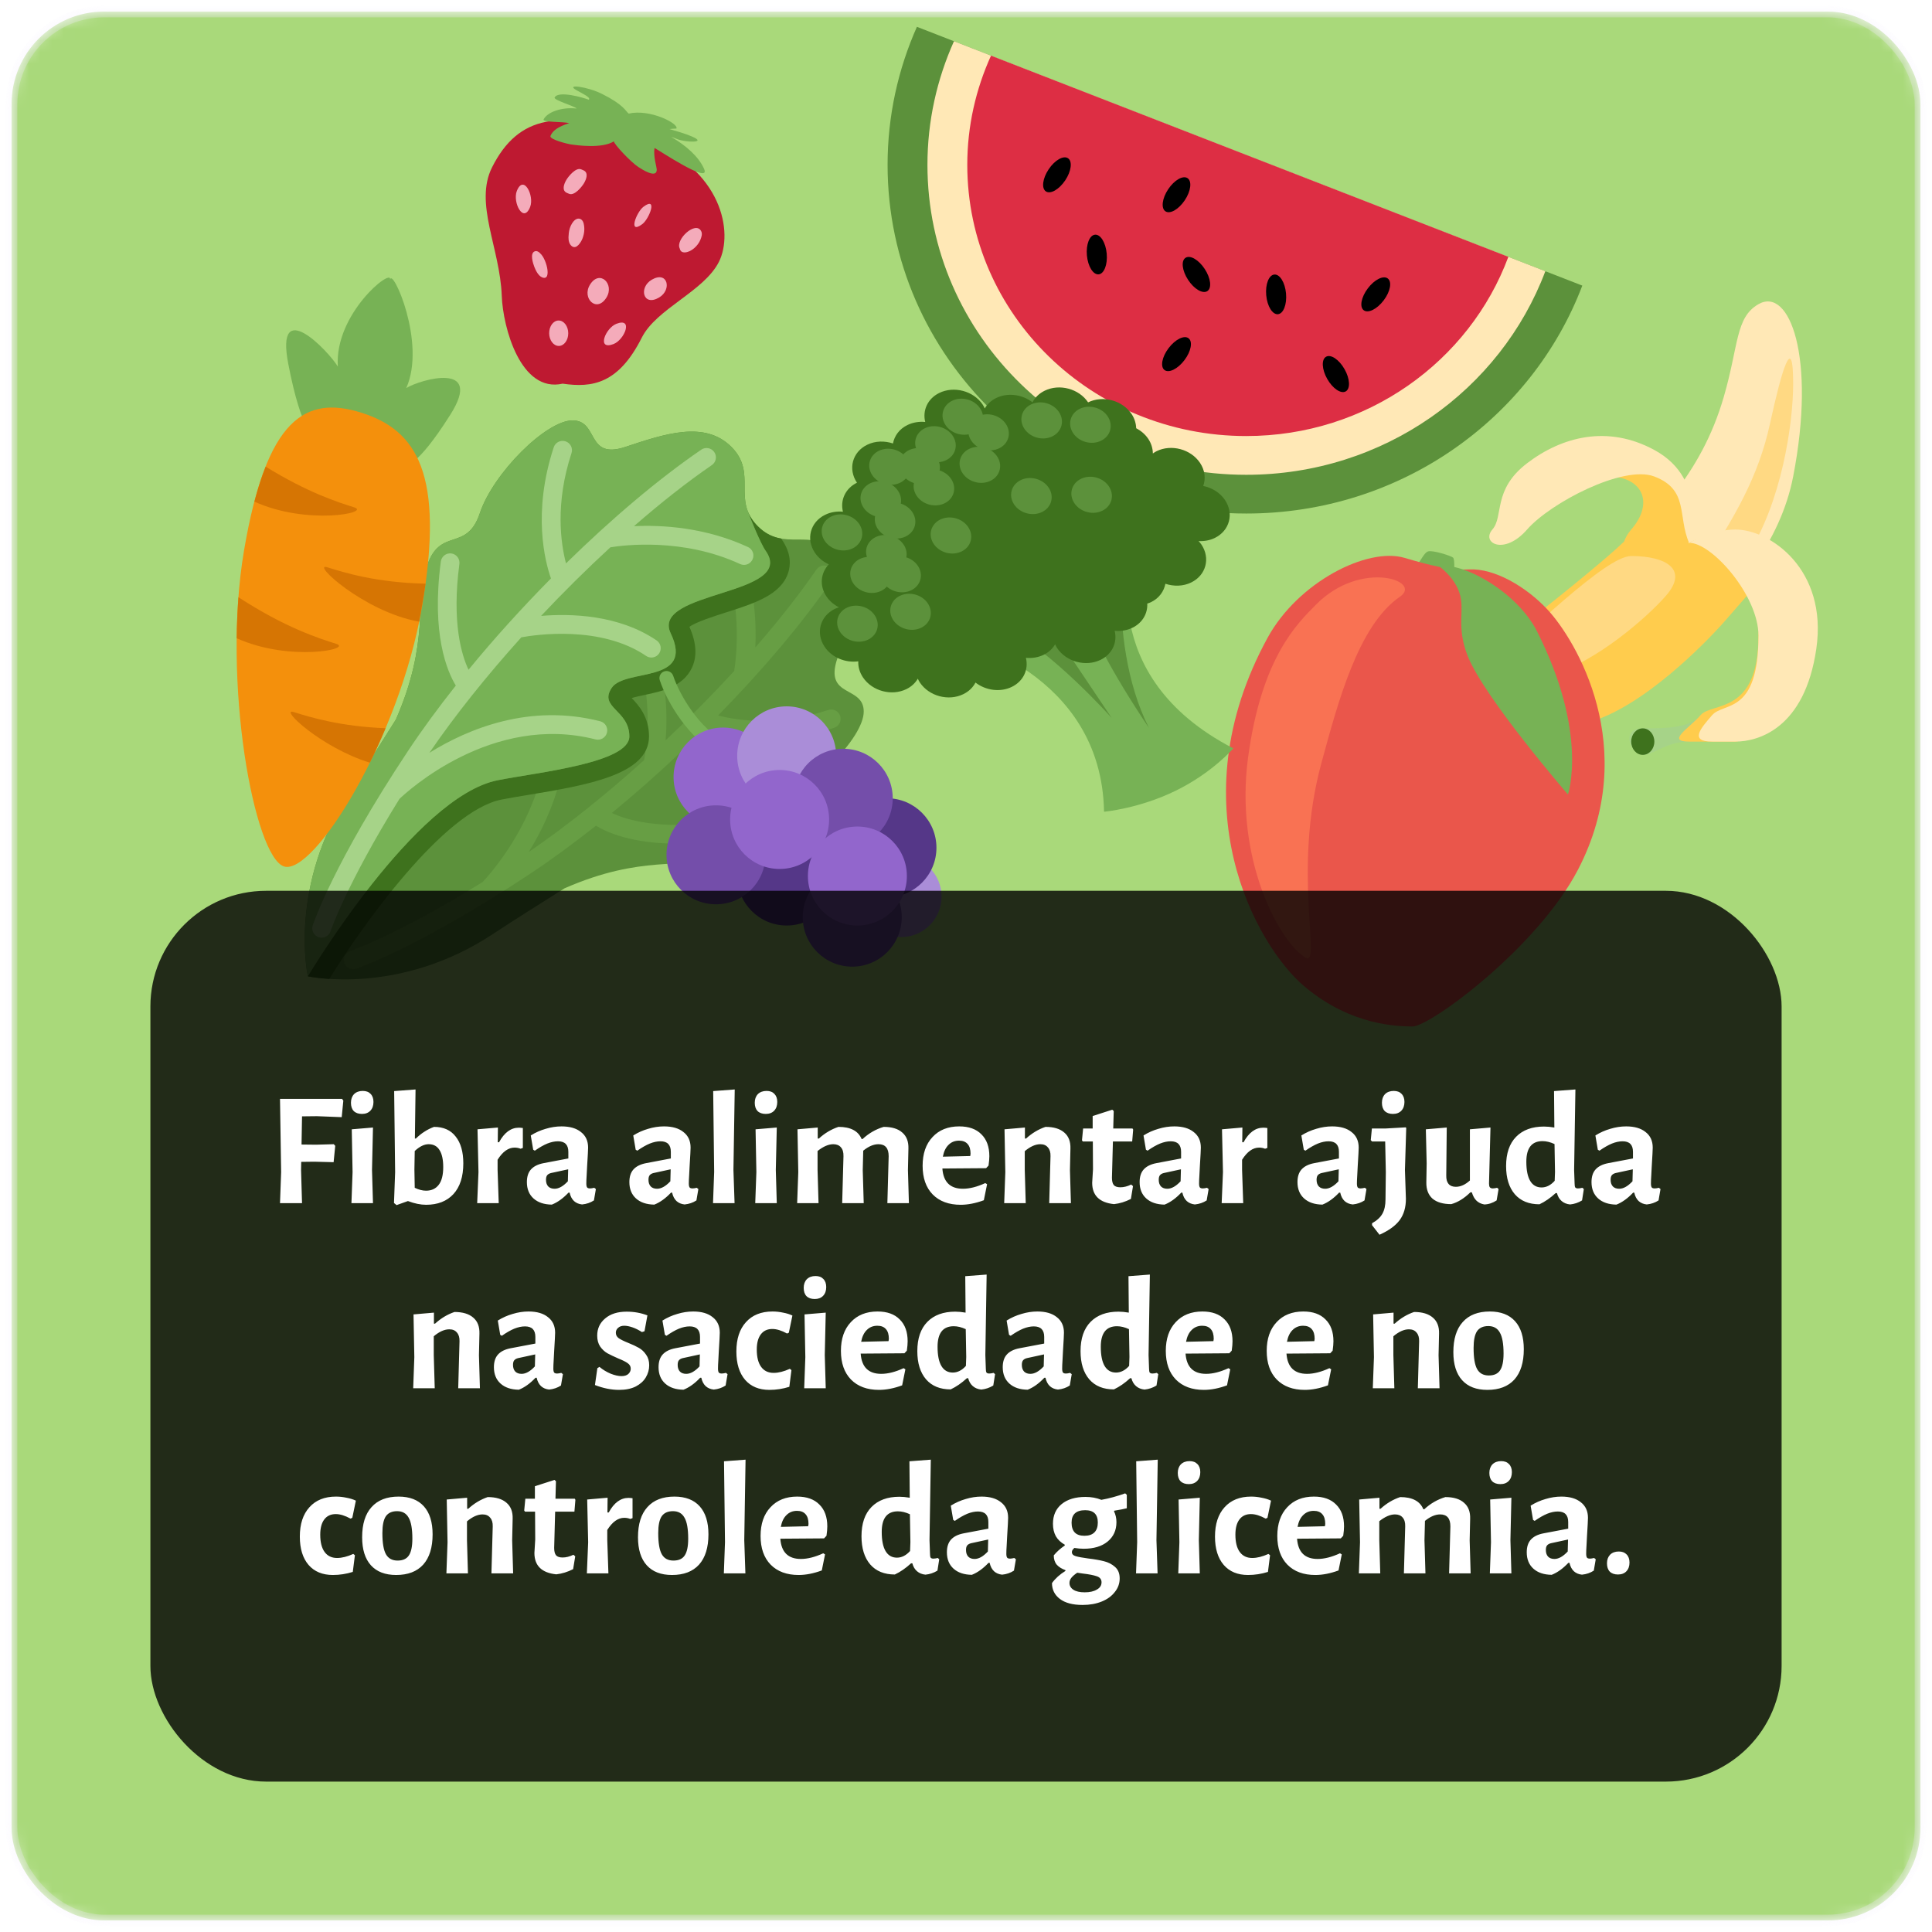 <svg width="167" height="167" viewBox="0 0 167 167" fill="none" xmlns="http://www.w3.org/2000/svg">
<mask id="mask0_152:11531" style="mask-type:alpha" maskUnits="userSpaceOnUse" x="0" y="0" width="167" height="167">
<rect x="1" y="1" width="165" height="165" rx="8" fill="#5988D6" stroke="#EDE6FC" stroke-opacity="0.3"/>
</mask>
<g mask="url(#mask0_152:11531)">
<rect x="1" y="1" width="165" height="165" rx="8" fill="#A9D97A" stroke="#EDE6FC" stroke-opacity="0.3"/>
<path d="M66.651 69.517C70.084 68.373 74.66 63.797 74.66 61.509C74.66 59.221 71.227 60.364 72.372 56.932C73.516 53.501 74.66 50.068 72.372 47.78C70.084 45.492 67.796 47.78 65.508 45.492C63.22 43.204 65.508 40.916 63.22 38.628C60.931 36.34 57.499 37.484 54.067 38.628C50.636 39.773 51.778 36.34 49.49 36.34C47.202 36.34 42.626 40.916 41.481 44.349C40.337 47.782 38.05 45.492 36.907 48.925C35.845 52.111 37.148 55.49 34.222 62.193C32.826 64.4 31.507 66.519 30.277 68.377C24.862 76.55 26.611 84.39 26.611 84.39C26.611 84.39 34.451 86.139 42.625 80.725C44.483 79.494 46.602 78.175 48.808 76.779C55.512 73.853 58.89 75.156 62.076 74.095C65.508 72.95 63.22 70.662 66.651 69.517Z" fill="#5C913B"/>
<path d="M72.622 61.884C72.482 61.46 72.026 61.227 71.601 61.368C67.232 62.803 63.776 62.29 62.072 61.843C65.898 57.944 69.337 53.892 71.902 50.153C72.155 49.784 72.06 49.28 71.693 49.027C71.324 48.773 70.82 48.869 70.568 49.237C69.096 51.382 67.297 53.662 65.29 55.966C65.401 53.564 65.201 49.819 63.484 46.114C63.294 45.709 62.814 45.533 62.41 45.721C62.004 45.909 61.827 46.389 62.016 46.795C64.302 51.726 63.642 56.889 63.462 58.004C61.599 60.03 59.6 62.05 57.533 63.995C57.745 61.446 57.647 57.296 55.411 54.009C55.162 53.64 54.66 53.542 54.288 53.794C53.919 54.046 53.822 54.548 54.074 54.918C56.738 58.837 55.908 64.45 55.678 65.705C52.357 68.699 48.936 71.436 45.701 73.648C47.79 70.281 49.983 64.978 48.423 58.887C48.311 58.454 47.87 58.191 47.439 58.304C47.006 58.416 46.745 58.856 46.856 59.289C49.142 68.213 42.324 75.604 41.714 76.243C34.355 80.811 30.317 82.188 30.271 82.203C29.848 82.344 29.619 82.8 29.761 83.225C29.874 83.564 30.188 83.779 30.527 83.779C30.611 83.779 30.697 83.766 30.782 83.738C30.999 83.665 36.221 81.895 45.83 75.523C47.688 74.291 49.598 72.888 51.514 71.371C52.46 71.951 54.628 72.924 58.54 72.924C59.635 72.924 60.862 72.847 62.238 72.666C62.681 72.607 62.992 72.2 62.934 71.758C62.877 71.315 62.459 71.002 62.026 71.062C56.984 71.732 54.163 70.877 52.883 70.271C55.57 68.068 58.242 65.649 60.776 63.146C61.616 63.443 63.392 63.944 65.86 63.944C67.628 63.944 69.745 63.686 72.11 62.908C72.531 62.765 72.761 62.307 72.622 61.884Z" fill="#679E44"/>
<path d="M43.358 69.112C43.979 68.989 44.732 68.864 45.55 68.729C50.737 67.868 56.101 66.976 56.101 63.654C56.101 61.965 55.197 60.956 54.602 60.338C54.943 60.235 55.406 60.138 55.725 60.069C57.182 59.76 58.995 59.374 59.786 57.768C60.274 56.776 60.212 55.58 59.591 54.182C60.157 53.764 61.742 53.259 62.732 52.944C65.177 52.166 67.487 51.43 68.121 49.536C68.343 48.877 68.425 47.835 67.564 46.618C67.553 46.603 67.537 46.57 67.526 46.55C66.853 46.436 66.18 46.163 65.506 45.491C65.08 45.065 64.814 44.639 64.646 44.213C64.965 45.091 65.796 47.063 66.175 47.597C68.939 51.506 56.21 51.046 57.975 54.738C60.073 59.124 54.019 57.741 52.875 59.457C51.73 61.174 54.401 61.364 54.401 63.652C54.401 65.94 46.58 66.743 43.03 67.44C35.859 68.852 26.61 84.39 26.61 84.39C26.61 84.39 27.301 84.54 28.465 84.615C31.258 80.091 38.343 70.097 43.358 69.112Z" fill="#3E721D"/>
<path d="M43.03 67.443C46.58 66.746 54.401 65.943 54.401 63.655C54.401 61.367 51.732 61.176 52.875 59.46C54.02 57.744 60.073 59.127 57.975 54.741C56.209 51.048 68.939 51.508 66.174 47.599C65.736 46.98 64.686 44.421 64.534 43.885C64.04 42.133 64.971 40.381 63.218 38.63C60.93 36.342 57.497 37.485 54.066 38.63C50.635 39.774 51.778 36.34 49.49 36.34C47.202 36.34 42.626 40.916 41.481 44.349C40.337 47.782 38.05 45.492 36.907 48.925C35.845 52.111 37.148 55.49 34.222 62.193C32.826 64.4 31.507 66.519 30.277 68.377C24.862 76.55 26.611 84.39 26.611 84.39C26.611 84.39 35.858 68.852 43.03 67.443Z" fill="#77B255"/>
<path d="M64.656 47.286C60.949 45.569 57.204 45.368 54.801 45.481C57.106 43.472 59.384 41.675 61.531 40.203C61.899 39.95 61.993 39.446 61.74 39.078C61.487 38.71 60.983 38.616 60.616 38.868C56.877 41.432 52.825 44.872 48.925 48.698C48.477 46.992 47.964 43.538 49.4 39.169C49.541 38.744 49.309 38.287 48.884 38.148C48.462 38.008 48.004 38.239 47.864 38.664C46.004 44.323 47.115 48.552 47.624 49.999C45.121 52.533 42.702 55.204 40.499 57.892C39.893 56.613 39.041 53.791 39.709 48.747C39.768 48.304 39.456 47.898 39.014 47.839C38.578 47.78 38.166 48.089 38.106 48.533C37.271 54.835 38.66 58.049 39.4 59.257C37.883 61.174 36.481 63.083 35.249 64.941C28.875 74.551 27.105 79.772 27.033 79.988C26.892 80.413 27.122 80.869 27.545 81.011C27.629 81.039 27.715 81.051 27.801 81.051C28.14 81.051 28.456 80.838 28.569 80.499C28.584 80.453 29.961 76.417 34.527 69.057C35.158 68.45 42.533 61.619 51.481 63.915C51.909 64.023 52.355 63.764 52.465 63.331C52.576 62.898 52.316 62.457 51.882 62.346C45.791 60.789 40.485 62.983 37.116 65.072C39.328 61.835 42.067 58.412 45.062 55.09C46.319 54.86 51.932 54.032 55.849 56.696C55.989 56.79 56.147 56.836 56.303 56.836C56.561 56.836 56.817 56.712 56.972 56.482C57.224 56.113 57.127 55.609 56.758 55.358C53.47 53.123 49.32 53.025 46.771 53.237C48.714 51.171 50.734 49.173 52.761 47.309C53.869 47.127 59.019 46.459 63.971 48.754C64.081 48.805 64.197 48.83 64.311 48.83C64.616 48.83 64.907 48.656 65.045 48.36C65.238 47.955 65.061 47.473 64.656 47.286Z" fill="#A6D388"/>
<path d="M77.889 81.001C79.822 81.001 81.389 79.434 81.389 77.501C81.389 75.568 79.822 74.001 77.889 74.001C75.956 74.001 74.389 75.568 74.389 77.501C74.389 79.434 75.956 81.001 77.889 81.001Z" fill="#AA8DD8"/>
<path d="M62.499 65.334C62.408 65.334 62.314 65.313 62.227 65.269C59.55 63.931 57.653 60.67 57.032 58.805C56.924 58.485 57.098 58.139 57.418 58.032C57.739 57.924 58.085 58.098 58.191 58.418C58.727 60.026 60.445 63.012 62.774 64.176C63.076 64.327 63.198 64.694 63.047 64.996C62.94 65.21 62.724 65.334 62.499 65.334Z" fill="#77B255"/>
<path d="M68 80.001C70.363 80.001 72.278 78.085 72.278 75.723C72.278 73.36 70.363 71.445 68 71.445C65.638 71.445 63.722 73.36 63.722 75.723C63.722 78.085 65.638 80.001 68 80.001Z" fill="#553788"/>
<path d="M76.667 77.556C79.029 77.556 80.945 75.641 80.945 73.278C80.945 70.916 79.029 69.001 76.667 69.001C74.304 69.001 72.389 70.916 72.389 73.278C72.389 75.641 74.304 77.556 76.667 77.556Z" fill="#553788"/>
<path d="M62.5 71.445C64.863 71.445 66.778 69.53 66.778 67.167C66.778 64.805 64.863 62.889 62.5 62.889C60.138 62.889 58.222 64.805 58.222 67.167C58.222 69.53 60.138 71.445 62.5 71.445Z" fill="#9266CC"/>
<path d="M68 69.612C70.363 69.612 72.278 67.697 72.278 65.334C72.278 62.971 70.363 61.056 68 61.056C65.638 61.056 63.722 62.971 63.722 65.334C63.722 67.697 65.638 69.612 68 69.612Z" fill="#AA8DD8"/>
<path d="M72.889 73.278C75.252 73.278 77.167 71.363 77.167 69.001C77.167 66.638 75.252 64.723 72.889 64.723C70.526 64.723 68.611 66.638 68.611 69.001C68.611 71.363 70.526 73.278 72.889 73.278Z" fill="#744EAA"/>
<path d="M61.889 78.167C64.252 78.167 66.167 76.252 66.167 73.889C66.167 71.527 64.252 69.612 61.889 69.612C59.526 69.612 57.611 71.527 57.611 73.889C57.611 76.252 59.526 78.167 61.889 78.167Z" fill="#744EAA"/>
<path d="M73.667 83.556C76.029 83.556 77.945 81.641 77.945 79.278C77.945 76.916 76.029 75.001 73.667 75.001C71.304 75.001 69.389 76.916 69.389 79.278C69.389 81.641 71.304 83.556 73.667 83.556Z" fill="#744EAA"/>
<path d="M67.389 75.112C69.752 75.112 71.667 73.197 71.667 70.834C71.667 68.471 69.752 66.556 67.389 66.556C65.026 66.556 63.111 68.471 63.111 70.834C63.111 73.197 65.026 75.112 67.389 75.112Z" fill="#9266CC"/>
<path d="M74.111 80.001C76.474 80.001 78.389 78.085 78.389 75.723C78.389 73.36 76.474 71.445 74.111 71.445C71.749 71.445 69.834 73.36 69.834 75.723C69.834 78.085 71.749 80.001 74.111 80.001Z" fill="#9266CC"/>
<path d="M79.257 2.318C77.632 5.98 76.722 10.01 76.722 14.25C76.722 30.895 90.602 44.389 107.722 44.389C121.063 44.389 132.402 36.179 136.773 24.687L79.257 2.318Z" fill="#5C913B"/>
<path d="M82.461 3.564C80.992 6.839 80.167 10.449 80.167 14.25C80.167 29.046 92.505 41.041 107.722 41.041C119.612 41.041 129.715 33.704 133.578 23.443L82.461 3.564Z" fill="#FFE8B6"/>
<path d="M85.662 4.811C84.352 7.7 83.611 10.888 83.611 14.25C83.611 27.198 94.406 37.691 107.722 37.691C118.162 37.691 127.028 31.228 130.38 22.2L85.662 4.811Z" fill="#DD2E44"/>
<path d="M92.078 15.588C91.549 16.38 90.801 16.808 90.405 16.544C90.009 16.28 90.116 15.426 90.645 14.634C91.173 13.842 91.921 13.415 92.317 13.678C92.713 13.942 92.606 14.796 92.078 15.588ZM102.411 17.31C101.882 18.103 101.135 18.53 100.739 18.266C100.343 18.003 100.449 17.148 100.978 16.356C101.507 15.564 102.254 15.137 102.65 15.4C103.046 15.664 102.94 16.518 102.411 17.31ZM111.163 25.367C111.249 26.316 110.936 27.117 110.464 27.16C109.99 27.203 109.537 26.471 109.451 25.522C109.364 24.573 109.679 23.772 110.151 23.731C110.624 23.686 111.077 24.416 111.163 25.367ZM95.663 21.922C95.749 22.871 95.436 23.672 94.964 23.715C94.49 23.758 94.037 23.026 93.951 22.078C93.865 21.129 94.179 20.328 94.651 20.286C95.126 20.242 95.577 20.972 95.663 21.922ZM102.382 31.13C101.808 31.889 101.038 32.271 100.659 31.985C100.279 31.7 100.437 30.852 101.012 30.093C101.586 29.333 102.358 28.951 102.735 29.237C103.115 29.523 102.959 30.368 102.382 31.13ZM116.221 31.911C116.692 32.74 116.736 33.597 116.325 33.832C115.91 34.068 115.195 33.585 114.725 32.757C114.255 31.93 114.21 31.071 114.623 30.837C115.038 30.599 115.751 31.08 116.221 31.911ZM104.137 23.252C104.658 24.049 104.76 24.902 104.362 25.162C103.964 25.424 103.22 24.99 102.699 24.194C102.177 23.398 102.077 22.544 102.473 22.286C102.871 22.021 103.615 22.453 104.137 23.252ZM119.604 25.963C119.03 26.722 118.261 27.105 117.88 26.819C117.499 26.533 117.658 25.686 118.233 24.926C118.806 24.165 119.576 23.784 119.955 24.07C120.338 24.356 120.181 25.202 119.604 25.963Z" fill="black"/>
<g clip-path="url(#clip0_152:11531)">
<path d="M48.635 33.163C51.186 33.534 53.458 33.191 55.472 29.192C56.746 26.662 60.852 25.2 62.146 22.626C63.39 20.152 62.53 14.61 55.566 11.975C48.408 9.266 44.78 10 42.534 14.462C40.971 17.571 43.221 21.434 43.372 25.571C43.472 28.317 45.011 33.983 48.635 33.163Z" fill="#BE1931"/>
<path d="M60.856 14.586C60.381 13.521 59.279 12.567 58.013 11.83C58.197 11.893 58.379 11.954 58.56 12.031C59.194 12.3 61.232 12.4 59.789 11.789C59.157 11.521 58.507 11.349 57.864 11.156C58.063 11.134 58.264 11.115 58.471 11.112C58.676 10.665 56.152 9.396 54.343 9.82C54.055 9.587 53.942 9.074 52.049 8.122C50.787 7.487 48.799 7.22 49.839 7.801C50.404 8.118 51.101 8.436 50.895 8.621C50.463 8.451 48.26 7.797 47.942 8.428C47.83 8.651 49.739 9.195 49.835 9.38C48.544 9.24 47.307 9.69 46.99 10.321C46.856 10.588 48.647 10.502 49.2 10.642C48.252 10.956 47.777 11.271 47.583 11.748C47.456 12.059 49.119 12.449 49.298 12.476C49.902 12.567 52.038 12.86 53.065 12.218C53.048 12.435 54.509 14.004 55.193 14.447C55.508 14.652 56.759 15.452 56.769 14.678C56.772 14.451 56.458 13.503 56.575 12.791C56.863 12.92 61.506 16.042 60.856 14.586Z" fill="#77B255"/>
<path d="M45.826 17.884C46.203 16.919 45.255 15.026 44.672 16.513C44.295 17.477 45.243 19.371 45.826 17.884ZM50.356 20.6C50.51 20.185 50.556 19.759 50.453 19.327C50.334 18.832 49.89 18.758 49.574 19.135C49.203 19.58 49.07 20.266 49.204 20.824L49.214 20.867C49.246 20.468 49.278 20.069 49.309 19.67L49.298 19.702C49.139 20.128 48.999 20.919 49.409 21.265C49.827 21.619 50.244 20.904 50.356 20.6ZM55.522 19.371C56.125 18.919 56.887 16.925 55.618 17.874C55.015 18.325 54.252 20.32 55.522 19.371ZM60.534 20.74C60.629 20.505 60.736 20.225 60.608 19.979C60.13 19.06 58.357 20.711 58.757 21.483C58.766 21.496 58.772 21.51 58.779 21.525L58.862 20.84C58.856 20.851 58.851 20.862 58.847 20.873C58.699 21.245 58.647 21.862 59.23 21.816C59.78 21.771 60.337 21.231 60.534 20.74ZM56.967 25.719C58.106 25.051 57.718 23.368 56.333 24.181C55.194 24.848 55.582 26.531 56.967 25.719ZM52.421 25.72C53.145 24.552 51.838 23.251 50.995 24.611C50.271 25.779 51.578 27.08 52.421 25.72ZM46.562 21.815L46.53 21.802L47.162 22.685C47.16 22.681 47.159 22.675 47.156 22.669C47.052 22.395 46.646 21.556 46.216 21.728C45.781 21.902 46.079 22.782 46.183 23.057C46.299 23.364 46.526 23.833 46.853 23.972C47.789 24.369 47.185 22.079 46.562 21.815ZM53.033 29.74C53.983 29.375 54.776 27.415 53.283 27.988C52.334 28.353 51.541 30.313 53.033 29.74ZM49.011 16.677C49.071 16.703 49.132 16.728 49.193 16.753C49.651 16.948 50.288 16.155 50.47 15.852C50.679 15.506 50.905 14.92 50.421 14.716L50.238 14.638C49.78 14.445 49.143 15.237 48.961 15.539C48.752 15.886 48.526 16.473 49.011 16.677ZM49.119 28.793C49.126 29.401 48.763 29.897 48.308 29.903C47.853 29.908 47.477 29.421 47.469 28.814C47.463 28.206 47.826 27.71 48.281 27.704C48.736 27.7 49.111 28.186 49.119 28.793Z" fill="#F4ABBA"/>
</g>
<g clip-path="url(#clip1_152:11531)">
<path d="M152 26.292C154.684 24.754 157 30.875 155 41.188C153.894 46.89 150 51.5 146 54.938C142 58.375 135 53.792 139 49.208C143 44.625 147 41.188 149 34.312C150.304 29.83 150 27.438 152 26.292Z" fill="#FFE8B6"/>
<path d="M155 33.167C155 36.604 154 43.479 151 48.062C148 52.646 144 53.792 147 49.208C150 44.625 152 41.188 153 36.604C154 32.021 155 28.583 155 33.167Z" fill="#FFD983"/>
<path d="M146 46.917C145.704 47.595 147.167 42.525 143 40.042C141.016 38.859 133 41.188 139 41.188C142 41.188 143 43.479 141 45.771C140.709 46.105 140.511 46.462 140.378 46.816C139.961 47.212 139.505 47.628 139 48.062C136.737 50.007 133.16 52.906 129 56.083C126 58.375 125 59.521 125 60.667C125 64.104 134 64.104 139 61.812C144 59.521 149 53.792 149 53.792L153 49.208C150 44.625 146 46.917 146 46.917Z" fill="#FFCC4D"/>
<path d="M146 46.917C146 46.917 147.792 41.498 143 38.896C138.958 36.7 135 37.75 132 40.042C129 42.333 130 44.625 129 45.771C128 46.917 130 48.062 132 45.771C134 43.479 140.316 40.162 143 41.188C146 42.333 145 44.624 146 46.917Z" fill="#FFE8B6"/>
<path d="M150 64.104H146C144 64.104 143 65.25 142 65.25C141 65.25 140 62.958 142 62.958C144 62.958 146 62.958 147 61.812C148 60.667 152 64.104 150 64.104Z" fill="#A6D388"/>
<path d="M142 65.25C142.552 65.25 143 64.737 143 64.104C143 63.471 142.552 62.958 142 62.958C141.448 62.958 141 63.471 141 64.104C141 64.737 141.448 65.25 142 65.25Z" fill="#3E721D"/>
<path d="M156.208 56.083C156.208 56.083 152 64.104 150 64.104H146C144 64.104 146 62.958 147 61.812C148 60.667 152 61.812 152 54.938C152 51.5 156.208 56.083 156.208 56.083Z" fill="#FFCC4D"/>
<path d="M150 45.771C153 45.771 158 49.208 157 56.083C156 62.958 152 64.104 150 64.104H148C146 64.104 147 62.958 148 61.812C149 60.667 152 61.812 152 54.938C152 51.5 148 46.917 146 46.917C146 46.917 148 45.771 150 45.771Z" fill="#FFE8B6"/>
<path d="M141 48.062C144 48.062 146 49.208 144 51.5C142.419 53.312 138 57.229 134 58.375C130 59.521 126 59.521 129 57.229C132 54.938 138.764 48.062 141 48.062Z" fill="#FFD983"/>
<path d="M126 59.521C127 59.521 127 59.521 127 60.285C127 61.048 127 61.812 126 61.812C125 61.812 125 60.285 125 60.285C125 60.285 125 59.521 126 59.521Z" fill="#C1694F"/>
</g>
<g clip-path="url(#clip2_152:11531)">
<path d="M122.277 49.035C122.685 48.773 123.047 47.789 123.439 47.663C123.83 47.537 125.404 48.033 125.598 48.197C125.793 48.361 125.656 49.688 125.719 50.046C125.782 50.403 125.277 50.584 124.092 50.19C122.908 49.796 122.277 49.035 122.277 49.035Z" fill="#77B255"/>
<path d="M109.572 55.123C112.199 50.322 118.189 47.272 121.408 48.221C123.561 48.856 125.288 49.305 126.969 49.219C129.188 49.103 131.912 50.722 133.732 52.656C136.2 55.277 141.871 64.67 136.394 75.184C132.878 81.934 123.563 88.78 122.067 88.731C120.938 88.694 116.862 88.738 112.734 85.25C108.605 81.761 101.698 69.512 109.572 55.123Z" fill="#EA564B"/>
<path d="M113.753 52.262C117.627 48.335 123.019 50.204 121.006 51.582C117.383 54.064 115.634 60.792 114.231 65.92C111.656 75.33 114.289 83.647 112.852 82.78C110.513 81.369 106.714 74.156 107.88 65.495C109.045 56.833 112.122 53.918 113.753 52.262Z" fill="#F97253"/>
<path d="M124.345 48.914C126.642 48.62 131.182 51.254 132.86 54.575C137.333 63.427 135.532 68.673 135.532 68.673C135.532 68.673 128.34 60.369 126.883 56.743C125.82 54.096 126.67 52.765 126.146 51.226C125.66 49.793 124.345 48.914 124.345 48.914Z" fill="#77B255"/>
</g>
<g clip-path="url(#clip3_152:11531)">
<path d="M35.118 33.542C36.865 29.623 33.903 23.11 33.723 24.17C33.903 23.11 28.897 27.122 29.203 31.685C28.357 30.303 23.768 25.512 24.919 31.457C26.069 37.403 27.095 37.725 27.941 39.107C28.786 40.489 31.199 39.012 31.199 39.012C31.199 39.012 32.71 41.72 33.917 40.982C35.123 40.244 35.969 40.509 38.922 35.853C41.875 31.196 36.325 32.804 35.118 33.542Z" fill="#77B255"/>
<path d="M36.487 52.399C34.546 63.816 27.12 75.702 24.555 74.896C21.99 74.091 19.156 58.984 21.096 47.568C23.038 36.15 26.409 34.159 31.226 35.67C36.042 37.183 38.429 40.981 36.487 52.399Z" fill="#F4900C"/>
<path d="M30.618 43.855C29.208 43.412 26.59 42.578 22.964 40.335C22.616 41.209 22.291 42.213 21.991 43.36C26.542 45.428 32.098 44.318 30.618 43.855ZM29.061 55.651C27.55 55.176 24.652 54.251 20.612 51.624C20.524 52.795 20.474 53.983 20.46 55.169C25.006 57.22 30.535 56.113 29.061 55.651ZM36.785 50.453C32.529 50.359 29.763 49.497 28.296 49.037C26.814 48.57 31.466 52.893 36.232 53.737C36.324 53.291 36.699 51.078 36.785 50.453ZM31.968 65.925C32.438 64.977 32.894 63.981 33.329 62.947C29.398 62.793 26.803 61.993 25.403 61.553C24.064 61.132 27.734 64.623 31.968 65.925Z" fill="#D67503"/>
</g>
<g clip-path="url(#clip4_152:11531)">
<path d="M97.876 47.758L90.302 51.47L82.728 55.183C82.728 55.183 95.223 58.06 95.432 70.165C95.432 70.165 98.451 69.905 101.636 68.344C104.82 66.783 106.606 64.687 106.606 64.687C94.478 58.425 97.876 47.758 97.876 47.758Z" fill="#77B255"/>
<path d="M86.946 54.336C90.783 56.117 96.094 62.059 96.094 62.059L88.692 51.039C86.226 47.367 86.946 54.336 86.946 54.336ZM97.391 44.333C97.391 44.333 95.372 55.087 99.313 62.921C92.528 52.82 92.665 49.091 92.665 49.091L97.391 44.333Z" fill="#5C913B"/>
<path d="M104.008 42.006C104.23 41.375 104.159 40.651 103.727 40.007C102.932 38.824 101.25 38.373 99.971 39C99.855 39.057 99.754 39.129 99.652 39.199C99.646 38.772 99.523 38.334 99.251 37.928C98.987 37.536 98.621 37.233 98.21 37.015C98.196 36.601 98.075 36.179 97.812 35.786C97.017 34.603 95.335 34.152 94.055 34.779C93.261 33.596 91.578 33.146 90.299 33.773C89.818 34.009 89.462 34.362 89.248 34.776C88.371 34.096 87.115 33.911 86.103 34.406C85.665 34.62 85.339 34.938 85.121 35.305C85.067 35.193 85.016 35.081 84.944 34.974C84.149 33.791 82.467 33.34 81.187 33.967C80.175 34.463 79.729 35.483 79.975 36.474C79.448 36.424 78.911 36.507 78.431 36.742C77.734 37.084 77.312 37.676 77.188 38.333C76.462 38.092 75.65 38.105 74.954 38.447C73.674 39.074 73.281 40.542 74.075 41.725C73.063 42.221 72.617 43.241 72.863 44.232C72.336 44.182 71.799 44.264 71.319 44.5C70.039 45.127 69.646 46.596 70.44 47.778C70.739 48.223 71.162 48.564 71.643 48.783C70.936 49.518 70.813 50.625 71.44 51.56C71.712 51.965 72.092 52.277 72.521 52.497C72.399 52.536 72.276 52.575 72.16 52.632C70.88 53.259 70.487 54.727 71.281 55.91C71.907 56.846 73.088 57.314 74.189 57.163C74.167 57.629 74.299 58.113 74.597 58.558C75.392 59.74 77.074 60.191 78.353 59.564C78.792 59.349 79.118 59.032 79.336 58.665C79.389 58.776 79.441 58.889 79.513 58.996C80.308 60.179 81.99 60.63 83.269 60.002C83.75 59.767 84.106 59.413 84.32 58.999C85.197 59.679 86.453 59.865 87.465 59.37C88.477 58.874 88.924 57.854 88.678 56.863C89.204 56.913 89.741 56.83 90.222 56.595C90.66 56.38 90.986 56.062 91.204 55.695C91.257 55.807 91.309 55.919 91.381 56.026C92.176 57.209 93.858 57.66 95.138 57.033C96.15 56.537 96.596 55.517 96.35 54.526C96.876 54.576 97.413 54.493 97.894 54.258C98.763 53.832 99.211 53.019 99.168 52.172C99.278 52.135 99.388 52.102 99.493 52.05C100.189 51.709 100.611 51.117 100.735 50.46C101.462 50.701 102.273 50.688 102.97 50.346C104.249 49.719 104.643 48.251 103.848 47.068C103.776 46.961 103.689 46.866 103.603 46.77C104.084 46.794 104.569 46.714 105.008 46.499C106.287 45.872 106.68 44.404 105.886 43.221C105.453 42.577 104.757 42.161 104.008 42.006Z" fill="#3E721D"/>
<path d="M75.824 54.368C76.044 53.545 75.459 52.673 74.516 52.42C73.572 52.168 72.629 52.63 72.408 53.453C72.188 54.276 72.774 55.148 73.717 55.401C74.66 55.654 75.603 55.191 75.824 54.368Z" fill="#5C913B"/>
<path d="M76.954 50.152C77.174 49.329 76.588 48.457 75.645 48.204C74.702 47.951 73.759 48.414 73.538 49.237C73.318 50.06 73.903 50.932 74.847 51.185C75.79 51.438 76.733 50.975 76.954 50.152Z" fill="#5C913B"/>
<path d="M74.487 46.48C74.707 45.656 74.122 44.784 73.179 44.532C72.235 44.279 71.292 44.741 71.071 45.564C70.851 46.388 71.437 47.26 72.38 47.512C73.323 47.765 74.266 47.303 74.487 46.48Z" fill="#5C913B"/>
<path d="M77.843 43.614C78.064 42.79 77.478 41.918 76.535 41.666C75.592 41.413 74.648 41.875 74.428 42.698C74.207 43.522 74.793 44.394 75.736 44.646C76.679 44.899 77.623 44.437 77.843 43.614Z" fill="#5C913B"/>
<path d="M78.596 40.804C78.817 39.981 78.231 39.108 77.288 38.856C76.345 38.603 75.401 39.065 75.181 39.889C74.96 40.712 75.546 41.584 76.489 41.837C77.432 42.089 78.376 41.627 78.596 40.804Z" fill="#5C913B"/>
<path d="M81.2 40.748C81.42 39.925 80.834 39.052 79.891 38.8C78.948 38.547 78.005 39.009 77.784 39.832C77.564 40.656 78.149 41.528 79.093 41.78C80.036 42.033 80.979 41.571 81.2 40.748Z" fill="#5C913B"/>
<path d="M82.569 38.856C82.79 38.032 82.204 37.16 81.261 36.907C80.317 36.655 79.374 37.117 79.153 37.94C78.933 38.764 79.519 39.636 80.462 39.888C81.405 40.141 82.349 39.679 82.569 38.856Z" fill="#5C913B"/>
<path d="M84.932 36.477C85.153 35.654 84.567 34.782 83.624 34.529C82.681 34.276 81.737 34.739 81.517 35.562C81.296 36.385 81.882 37.257 82.825 37.51C83.768 37.763 84.712 37.3 84.932 36.477Z" fill="#5C913B"/>
<path d="M87.159 37.827C87.38 37.003 86.794 36.131 85.851 35.879C84.908 35.626 83.964 36.088 83.744 36.911C83.523 37.734 84.109 38.607 85.052 38.859C85.995 39.112 86.939 38.65 87.159 37.827Z" fill="#5C913B"/>
<path d="M91.749 36.797C91.97 35.974 91.384 35.102 90.441 34.849C89.498 34.597 88.554 35.059 88.334 35.882C88.113 36.705 88.699 37.578 89.642 37.83C90.585 38.083 91.529 37.621 91.749 36.797Z" fill="#5C913B"/>
<path d="M95.963 37.174C96.183 36.351 95.598 35.478 94.654 35.226C93.711 34.973 92.768 35.435 92.547 36.259C92.327 37.082 92.912 37.954 93.856 38.207C94.799 38.459 95.742 37.997 95.963 37.174Z" fill="#5C913B"/>
<path d="M86.406 40.637C86.627 39.814 86.041 38.942 85.098 38.689C84.154 38.437 83.211 38.899 82.99 39.722C82.77 40.545 83.356 41.417 84.299 41.67C85.242 41.923 86.186 41.461 86.406 40.637Z" fill="#5C913B"/>
<path d="M82.433 42.584C82.654 41.761 82.068 40.889 81.125 40.636C80.182 40.384 79.238 40.846 79.018 41.669C78.797 42.492 79.383 43.365 80.326 43.617C81.269 43.87 82.213 43.408 82.433 42.584Z" fill="#5C913B"/>
<path d="M79.077 45.45C79.298 44.627 78.712 43.755 77.769 43.502C76.826 43.25 75.882 43.712 75.662 44.535C75.441 45.358 76.027 46.231 76.97 46.483C77.913 46.736 78.857 46.274 79.077 45.45Z" fill="#5C913B"/>
<path d="M79.557 50.097C79.777 49.274 79.192 48.402 78.249 48.149C77.305 47.896 76.362 48.359 76.141 49.182C75.921 50.005 76.507 50.877 77.45 51.13C78.393 51.383 79.336 50.92 79.557 50.097Z" fill="#5C913B"/>
<path d="M78.324 48.26C78.545 47.437 77.959 46.565 77.016 46.312C76.073 46.06 75.129 46.522 74.909 47.345C74.688 48.168 75.274 49.041 76.217 49.293C77.16 49.546 78.104 49.084 78.324 48.26Z" fill="#5C913B"/>
<path d="M80.414 53.339C80.635 52.516 80.049 51.644 79.106 51.391C78.162 51.139 77.219 51.601 76.999 52.424C76.778 53.247 77.364 54.119 78.307 54.372C79.25 54.625 80.194 54.163 80.414 53.339Z" fill="#5C913B"/>
<path d="M83.907 46.745C84.128 45.922 83.542 45.049 82.599 44.797C81.656 44.544 80.712 45.006 80.492 45.83C80.271 46.653 80.857 47.525 81.8 47.778C82.743 48.03 83.687 47.568 83.907 46.745Z" fill="#5C913B"/>
<path d="M90.86 43.336C91.08 42.513 90.495 41.641 89.551 41.388C88.608 41.135 87.665 41.598 87.444 42.421C87.224 43.244 87.809 44.116 88.753 44.369C89.696 44.622 90.639 44.159 90.86 43.336Z" fill="#5C913B"/>
<path d="M96.067 43.226C96.288 42.403 95.702 41.531 94.759 41.278C93.816 41.025 92.872 41.488 92.652 42.311C92.431 43.134 93.017 44.006 93.96 44.259C94.903 44.512 95.847 44.049 96.067 43.226Z" fill="#5C913B"/>
</g>
</g>
<g filter="url(#filter0_b_152:11531)">
<rect x="13" y="77" width="141" height="77" rx="10" fill="black" fill-opacity="0.8"/>
</g>
<path d="M26.107 96.496L26.065 98.932L27.325 98.946L28.851 98.904L28.977 99.044L28.837 100.458L27.171 100.416L26.037 100.43L26.023 101.144L26.107 104H24.203L24.301 101.312L24.203 94.984H29.565L29.677 95.138L29.537 96.566L27.395 96.482L26.107 96.496ZM30.476 101.312L30.406 97.616L32.24 97.462L32.156 101.13L32.24 104H30.378L30.476 101.312ZM31.358 94.298C31.647 94.298 31.871 94.382 32.03 94.55C32.198 94.718 32.282 94.951 32.282 95.25C32.282 95.567 32.193 95.819 32.016 96.006C31.839 96.193 31.596 96.286 31.288 96.286C30.98 96.286 30.742 96.202 30.574 96.034C30.415 95.866 30.336 95.628 30.336 95.32C30.336 95.012 30.425 94.765 30.602 94.578C30.789 94.391 31.041 94.298 31.358 94.298ZM37.514 97.406C38.336 97.406 38.961 97.686 39.391 98.246C39.829 98.797 40.048 99.567 40.048 100.556C40.048 101.704 39.764 102.591 39.194 103.216C38.625 103.832 37.837 104.14 36.828 104.14C36.352 104.14 35.83 104.033 35.261 103.818L34.281 104.168L34.056 103.986L34.154 101.326L34.071 94.312L35.919 94.172L35.862 98.414H35.947C36.208 98.162 36.46 97.961 36.703 97.812C36.945 97.653 37.216 97.518 37.514 97.406ZM36.828 102.922C37.295 102.922 37.659 102.754 37.92 102.418C38.182 102.082 38.312 101.569 38.312 100.878C38.312 100.234 38.205 99.744 37.99 99.408C37.785 99.072 37.472 98.904 37.053 98.904C36.67 98.904 36.269 99.1 35.849 99.492L35.821 101.088L35.849 102.67C36.194 102.838 36.52 102.922 36.828 102.922ZM44.845 97.476C44.929 97.476 45.045 97.485 45.195 97.504V99.226L44.999 99.296C44.84 99.231 44.667 99.198 44.481 99.198C43.939 99.198 43.449 99.548 43.011 100.248V101.13L43.109 104H41.247L41.359 101.312L41.275 97.616L43.039 97.462L43.025 98.736H43.137C43.594 97.896 44.163 97.476 44.845 97.476ZM48.539 97.364C49.258 97.364 49.818 97.527 50.219 97.854C50.63 98.171 50.835 98.619 50.835 99.198C50.835 99.366 50.807 99.898 50.751 100.794C50.742 101.055 50.728 101.326 50.709 101.606C50.69 101.877 50.681 102.11 50.681 102.306C50.681 102.465 50.704 102.577 50.751 102.642C50.798 102.698 50.882 102.726 51.003 102.726C51.096 102.726 51.218 102.707 51.367 102.67L51.507 102.782L51.339 103.762C51.04 103.958 50.7 104.075 50.317 104.112C50.037 104.084 49.804 103.986 49.617 103.818C49.43 103.641 49.304 103.398 49.239 103.09H49.141C48.674 103.585 48.194 103.93 47.699 104.126C47.027 104.117 46.5 103.939 46.117 103.594C45.734 103.249 45.543 102.777 45.543 102.18C45.543 101.713 45.66 101.349 45.893 101.088C46.136 100.817 46.5 100.635 46.985 100.542L49.127 100.136V99.562C49.127 98.955 48.828 98.652 48.231 98.652C47.942 98.652 47.634 98.717 47.307 98.848C46.99 98.979 46.63 99.184 46.229 99.464L46.089 99.38L45.879 98.148C46.28 97.896 46.71 97.705 47.167 97.574C47.624 97.434 48.082 97.364 48.539 97.364ZM47.629 101.396C47.48 101.433 47.368 101.499 47.293 101.592C47.228 101.676 47.195 101.807 47.195 101.984C47.195 102.227 47.26 102.418 47.391 102.558C47.522 102.689 47.704 102.754 47.937 102.754C48.301 102.754 48.684 102.539 49.085 102.11L49.113 101.074L47.629 101.396ZM57.398 97.364C58.117 97.364 58.677 97.527 59.078 97.854C59.489 98.171 59.694 98.619 59.694 99.198C59.694 99.366 59.666 99.898 59.61 100.794C59.601 101.055 59.587 101.326 59.568 101.606C59.55 101.877 59.54 102.11 59.54 102.306C59.54 102.465 59.564 102.577 59.61 102.642C59.657 102.698 59.741 102.726 59.862 102.726C59.956 102.726 60.077 102.707 60.226 102.67L60.366 102.782L60.198 103.762C59.9 103.958 59.559 104.075 59.176 104.112C58.896 104.084 58.663 103.986 58.476 103.818C58.29 103.641 58.164 103.398 58.098 103.09H58C57.534 103.585 57.053 103.93 56.558 104.126C55.886 104.117 55.359 103.939 54.976 103.594C54.594 103.249 54.402 102.777 54.402 102.18C54.402 101.713 54.519 101.349 54.752 101.088C54.995 100.817 55.359 100.635 55.844 100.542L57.986 100.136V99.562C57.986 98.955 57.688 98.652 57.09 98.652C56.801 98.652 56.493 98.717 56.166 98.848C55.849 98.979 55.49 99.184 55.088 99.464L54.948 99.38L54.738 98.148C55.14 97.896 55.569 97.705 56.026 97.574C56.484 97.434 56.941 97.364 57.398 97.364ZM56.488 101.396C56.339 101.433 56.227 101.499 56.152 101.592C56.087 101.676 56.054 101.807 56.054 101.984C56.054 102.227 56.12 102.418 56.25 102.558C56.381 102.689 56.563 102.754 56.796 102.754C57.16 102.754 57.543 102.539 57.944 102.11L57.972 101.074L56.488 101.396ZM63.397 101.13L63.495 104H61.633L61.731 101.298L61.647 94.312L63.509 94.172L63.397 101.13ZM65.38 101.312L65.31 97.616L67.144 97.462L67.06 101.13L67.144 104H65.282L65.38 101.312ZM66.262 94.298C66.552 94.298 66.776 94.382 66.934 94.55C67.102 94.718 67.186 94.951 67.186 95.25C67.186 95.567 67.098 95.819 66.92 96.006C66.743 96.193 66.5 96.286 66.192 96.286C65.884 96.286 65.646 96.202 65.478 96.034C65.32 95.866 65.24 95.628 65.24 95.32C65.24 95.012 65.329 94.765 65.506 94.578C65.693 94.391 65.945 94.298 66.262 94.298ZM76.703 104L76.815 99.94C76.815 99.249 76.521 98.904 75.933 98.904C75.513 98.904 75.074 99.091 74.617 99.464L74.575 101.144L74.659 104H72.797L72.909 99.94C72.918 99.604 72.843 99.347 72.685 99.17C72.535 98.993 72.316 98.904 72.027 98.904C71.616 98.904 71.163 99.1 70.669 99.492V101.13L70.753 104H68.905L69.003 101.312L68.933 97.616L70.683 97.462V98.414H70.781C71.294 97.947 71.859 97.611 72.475 97.406C73.52 97.406 74.187 97.756 74.477 98.456H74.561C75.093 97.961 75.699 97.611 76.381 97.406C77.09 97.406 77.627 97.569 77.991 97.896C78.364 98.213 78.541 98.675 78.523 99.282L78.481 101.144L78.565 104H76.703ZM85.238 100.976L81.458 101.004C81.542 102.171 82.134 102.754 83.236 102.754C83.814 102.754 84.458 102.591 85.168 102.264L85.322 102.362L85.042 103.748C84.332 104.009 83.665 104.14 83.04 104.14C82.013 104.14 81.206 103.841 80.618 103.244C80.039 102.647 79.75 101.821 79.75 100.766C79.75 99.721 80.034 98.895 80.604 98.288C81.173 97.672 81.943 97.364 82.914 97.364C83.744 97.364 84.384 97.593 84.832 98.05C85.289 98.498 85.518 99.128 85.518 99.94C85.518 100.155 85.494 100.425 85.448 100.752L85.238 100.976ZM83.894 99.73C83.894 99.357 83.81 99.077 83.642 98.89C83.474 98.694 83.226 98.596 82.9 98.596C82.536 98.596 82.232 98.717 81.99 98.96C81.747 99.193 81.584 99.534 81.5 99.982L83.866 99.926L83.894 99.73ZM90.805 99.94C90.815 99.613 90.74 99.361 90.581 99.184C90.432 98.997 90.213 98.904 89.923 98.904C89.503 98.904 89.055 99.105 88.579 99.506V101.13L88.663 104H86.801L86.899 101.312L86.829 97.616L88.593 97.462V98.414H88.691C89.205 97.947 89.765 97.611 90.371 97.406C91.081 97.406 91.622 97.569 91.995 97.896C92.369 98.213 92.546 98.675 92.527 99.282L92.485 101.144L92.569 104H90.693L90.805 99.94ZM96.843 102.628C97.142 102.628 97.455 102.549 97.781 102.39L97.935 102.53L97.753 103.636C97.277 103.879 96.792 104.028 96.297 104.084C95.037 103.953 94.407 103.337 94.407 102.236L94.477 101.074L94.463 98.666H93.595L93.525 98.568L93.623 97.546H94.449V96.468L96.143 95.922L96.269 96.034L96.227 97.546H97.893L97.949 97.644L97.865 98.666H96.199L96.115 101.802C96.115 102.101 96.171 102.315 96.283 102.446C96.395 102.567 96.582 102.628 96.843 102.628ZM101.504 97.364C102.223 97.364 102.783 97.527 103.184 97.854C103.595 98.171 103.8 98.619 103.8 99.198C103.8 99.366 103.772 99.898 103.716 100.794C103.707 101.055 103.693 101.326 103.674 101.606C103.655 101.877 103.646 102.11 103.646 102.306C103.646 102.465 103.669 102.577 103.716 102.642C103.763 102.698 103.847 102.726 103.968 102.726C104.061 102.726 104.183 102.707 104.332 102.67L104.472 102.782L104.304 103.762C104.005 103.958 103.665 104.075 103.282 104.112C103.002 104.084 102.769 103.986 102.582 103.818C102.395 103.641 102.269 103.398 102.204 103.09H102.106C101.639 103.585 101.159 103.93 100.664 104.126C99.992 104.117 99.465 103.939 99.082 103.594C98.699 103.249 98.508 102.777 98.508 102.18C98.508 101.713 98.625 101.349 98.858 101.088C99.101 100.817 99.465 100.635 99.95 100.542L102.092 100.136V99.562C102.092 98.955 101.793 98.652 101.196 98.652C100.907 98.652 100.599 98.717 100.272 98.848C99.955 98.979 99.595 99.184 99.194 99.464L99.054 99.38L98.844 98.148C99.245 97.896 99.675 97.705 100.132 97.574C100.589 97.434 101.047 97.364 101.504 97.364ZM100.594 101.396C100.445 101.433 100.333 101.499 100.258 101.592C100.193 101.676 100.16 101.807 100.16 101.984C100.16 102.227 100.225 102.418 100.356 102.558C100.487 102.689 100.669 102.754 100.902 102.754C101.266 102.754 101.649 102.539 102.05 102.11L102.078 101.074L100.594 101.396ZM109.198 97.476C109.282 97.476 109.399 97.485 109.548 97.504V99.226L109.352 99.296C109.193 99.231 109.021 99.198 108.834 99.198C108.293 99.198 107.803 99.548 107.364 100.248V101.13L107.462 104H105.6L105.712 101.312L105.628 97.616L107.392 97.462L107.378 98.736H107.49C107.947 97.896 108.517 97.476 109.198 97.476ZM115.148 97.364C115.867 97.364 116.427 97.527 116.828 97.854C117.239 98.171 117.444 98.619 117.444 99.198C117.444 99.366 117.416 99.898 117.36 100.794C117.351 101.055 117.337 101.326 117.318 101.606C117.3 101.877 117.29 102.11 117.29 102.306C117.29 102.465 117.314 102.577 117.36 102.642C117.407 102.698 117.491 102.726 117.612 102.726C117.706 102.726 117.827 102.707 117.976 102.67L118.116 102.782L117.948 103.762C117.65 103.958 117.309 104.075 116.926 104.112C116.646 104.084 116.413 103.986 116.226 103.818C116.04 103.641 115.914 103.398 115.848 103.09H115.75C115.284 103.585 114.803 103.93 114.308 104.126C113.636 104.117 113.109 103.939 112.726 103.594C112.344 103.249 112.152 102.777 112.152 102.18C112.152 101.713 112.269 101.349 112.502 101.088C112.745 100.817 113.109 100.635 113.594 100.542L115.736 100.136V99.562C115.736 98.955 115.438 98.652 114.84 98.652C114.551 98.652 114.243 98.717 113.916 98.848C113.599 98.979 113.24 99.184 112.838 99.464L112.698 99.38L112.488 98.148C112.89 97.896 113.319 97.705 113.776 97.574C114.234 97.434 114.691 97.364 115.148 97.364ZM114.238 101.396C114.089 101.433 113.977 101.499 113.902 101.592C113.837 101.676 113.804 101.807 113.804 101.984C113.804 102.227 113.87 102.418 114 102.558C114.131 102.689 114.313 102.754 114.546 102.754C114.91 102.754 115.293 102.539 115.694 102.11L115.722 101.074L114.238 101.396ZM121.553 97.49L121.441 101.13L121.525 103.622C121.525 104.359 121.347 104.971 120.993 105.456C120.638 105.941 120.055 106.366 119.243 106.73L118.599 105.904V105.736C119.019 105.503 119.317 105.227 119.495 104.91C119.672 104.593 119.761 104.182 119.761 103.678L119.789 101.312L119.733 98.666H118.599L118.487 98.554L118.585 97.546H119.761L121.497 97.448L121.553 97.49ZM120.475 94.298C120.764 94.298 120.988 94.382 121.147 94.55C121.315 94.718 121.399 94.951 121.399 95.25C121.399 95.567 121.31 95.819 121.133 96.006C120.955 96.193 120.713 96.286 120.405 96.286C120.097 96.286 119.859 96.202 119.691 96.034C119.532 95.866 119.453 95.628 119.453 95.32C119.453 95.012 119.541 94.765 119.719 94.578C119.905 94.391 120.157 94.298 120.475 94.298ZM129.535 102.782L129.367 103.762C129.022 103.986 128.667 104.103 128.303 104.112C128.032 104.065 127.808 103.958 127.631 103.79C127.454 103.622 127.318 103.379 127.225 103.062H127.099C126.567 103.585 126.016 103.925 125.447 104.084C124.738 104.084 124.196 103.925 123.823 103.608C123.459 103.281 123.282 102.815 123.291 102.208L123.319 100.556L123.249 97.616L125.055 97.462L125.013 101.592C125.004 101.919 125.069 102.166 125.209 102.334C125.349 102.502 125.559 102.586 125.839 102.586C126.25 102.586 126.656 102.404 127.057 102.04V97.616L128.835 97.462L128.709 102.306C128.709 102.455 128.732 102.563 128.779 102.628C128.835 102.693 128.919 102.726 129.031 102.726C129.134 102.726 129.26 102.707 129.409 102.67L129.535 102.782ZM136.065 101.13L136.107 102.306C136.107 102.465 136.126 102.577 136.163 102.642C136.21 102.698 136.289 102.726 136.401 102.726C136.504 102.726 136.63 102.707 136.779 102.67L136.905 102.782L136.751 103.762C136.434 103.958 136.089 104.075 135.715 104.112C135.426 104.084 135.183 103.986 134.987 103.818C134.791 103.65 134.656 103.421 134.581 103.132H134.469C134.012 103.552 133.545 103.874 133.069 104.098C132.155 104.098 131.445 103.809 130.941 103.23C130.437 102.642 130.185 101.83 130.185 100.794C130.185 99.693 130.475 98.848 131.053 98.26C131.632 97.672 132.435 97.378 133.461 97.378C133.732 97.378 134.031 97.406 134.357 97.462L134.329 94.312L136.177 94.172L136.065 101.13ZM133.335 98.638C132.402 98.638 131.935 99.231 131.935 100.416C131.935 101.153 132.047 101.709 132.271 102.082C132.495 102.455 132.822 102.642 133.251 102.642C133.662 102.642 134.04 102.451 134.385 102.068L134.413 101.298L134.371 98.89C134.007 98.722 133.662 98.638 133.335 98.638ZM140.564 97.364C141.283 97.364 141.843 97.527 142.244 97.854C142.655 98.171 142.86 98.619 142.86 99.198C142.86 99.366 142.832 99.898 142.776 100.794C142.767 101.055 142.753 101.326 142.734 101.606C142.716 101.877 142.706 102.11 142.706 102.306C142.706 102.465 142.73 102.577 142.776 102.642C142.823 102.698 142.907 102.726 143.028 102.726C143.122 102.726 143.243 102.707 143.392 102.67L143.532 102.782L143.364 103.762C143.066 103.958 142.725 104.075 142.342 104.112C142.062 104.084 141.829 103.986 141.642 103.818C141.456 103.641 141.33 103.398 141.264 103.09H141.166C140.7 103.585 140.219 103.93 139.724 104.126C139.052 104.117 138.525 103.939 138.142 103.594C137.76 103.249 137.568 102.777 137.568 102.18C137.568 101.713 137.685 101.349 137.918 101.088C138.161 100.817 138.525 100.635 139.01 100.542L141.152 100.136V99.562C141.152 98.955 140.854 98.652 140.256 98.652C139.967 98.652 139.659 98.717 139.332 98.848C139.015 98.979 138.656 99.184 138.254 99.464L138.114 99.38L137.904 98.148C138.306 97.896 138.735 97.705 139.192 97.574C139.65 97.434 140.107 97.364 140.564 97.364ZM139.654 101.396C139.505 101.433 139.393 101.499 139.318 101.592C139.253 101.676 139.22 101.807 139.22 101.984C139.22 102.227 139.286 102.418 139.416 102.558C139.547 102.689 139.729 102.754 139.962 102.754C140.326 102.754 140.709 102.539 141.11 102.11L141.138 101.074L139.654 101.396ZM39.72 115.94C39.73 115.613 39.655 115.361 39.496 115.184C39.347 114.997 39.128 114.904 38.838 114.904C38.418 114.904 37.97 115.105 37.494 115.506V117.13L37.578 120H35.716L35.814 117.312L35.744 113.616L37.508 113.462V114.414H37.606C38.12 113.947 38.68 113.611 39.286 113.406C39.996 113.406 40.537 113.569 40.91 113.896C41.284 114.213 41.461 114.675 41.442 115.282L41.4 117.144L41.484 120H39.608L39.72 115.94ZM45.688 113.364C46.407 113.364 46.967 113.527 47.368 113.854C47.779 114.171 47.984 114.619 47.984 115.198C47.984 115.366 47.956 115.898 47.901 116.794C47.891 117.055 47.877 117.326 47.858 117.606C47.84 117.877 47.831 118.11 47.831 118.306C47.831 118.465 47.854 118.577 47.901 118.642C47.947 118.698 48.031 118.726 48.153 118.726C48.246 118.726 48.367 118.707 48.517 118.67L48.657 118.782L48.489 119.762C48.19 119.958 47.849 120.075 47.467 120.112C47.187 120.084 46.953 119.986 46.767 119.818C46.58 119.641 46.454 119.398 46.389 119.09H46.291C45.824 119.585 45.343 119.93 44.849 120.126C44.176 120.117 43.649 119.939 43.267 119.594C42.884 119.249 42.693 118.777 42.693 118.18C42.693 117.713 42.809 117.349 43.042 117.088C43.285 116.817 43.649 116.635 44.135 116.542L46.276 116.136V115.562C46.276 114.955 45.978 114.652 45.38 114.652C45.091 114.652 44.783 114.717 44.456 114.848C44.139 114.979 43.78 115.184 43.379 115.464L43.239 115.38L43.029 114.148C43.43 113.896 43.859 113.705 44.316 113.574C44.774 113.434 45.231 113.364 45.688 113.364ZM44.779 117.396C44.629 117.433 44.517 117.499 44.443 117.592C44.377 117.676 44.344 117.807 44.344 117.984C44.344 118.227 44.41 118.418 44.541 118.558C44.671 118.689 44.853 118.754 45.087 118.754C45.45 118.754 45.833 118.539 46.234 118.11L46.263 117.074L44.779 117.396ZM54.17 113.378C54.804 113.378 55.402 113.485 55.962 113.7L55.71 115.072L55.486 115.142C55.215 114.965 54.944 114.829 54.674 114.736C54.403 114.643 54.165 114.596 53.96 114.596C53.736 114.596 53.559 114.657 53.428 114.778C53.297 114.89 53.232 115.03 53.232 115.198C53.232 115.394 53.316 115.553 53.484 115.674C53.661 115.795 53.937 115.931 54.31 116.08C54.683 116.229 54.991 116.374 55.234 116.514C55.477 116.654 55.682 116.85 55.85 117.102C56.027 117.345 56.116 117.648 56.116 118.012C56.116 118.385 56.018 118.735 55.822 119.062C55.635 119.379 55.346 119.641 54.954 119.846C54.562 120.042 54.081 120.14 53.512 120.14C52.84 120.14 52.145 120 51.426 119.72L51.636 118.264L51.818 118.152C52.107 118.395 52.429 118.591 52.784 118.74C53.139 118.88 53.451 118.95 53.722 118.95C53.974 118.95 54.17 118.889 54.31 118.768C54.45 118.637 54.52 118.483 54.52 118.306C54.52 118.11 54.431 117.951 54.254 117.83C54.086 117.709 53.815 117.573 53.442 117.424C53.059 117.256 52.746 117.107 52.504 116.976C52.261 116.836 52.051 116.64 51.874 116.388C51.706 116.136 51.622 115.823 51.622 115.45C51.622 114.843 51.85 114.349 52.308 113.966C52.765 113.574 53.386 113.378 54.17 113.378ZM59.921 113.364C60.639 113.364 61.2 113.527 61.601 113.854C62.011 114.171 62.217 114.619 62.217 115.198C62.217 115.366 62.189 115.898 62.133 116.794C62.123 117.055 62.109 117.326 62.091 117.606C62.072 117.877 62.063 118.11 62.063 118.306C62.063 118.465 62.086 118.577 62.133 118.642C62.179 118.698 62.264 118.726 62.385 118.726C62.478 118.726 62.599 118.707 62.749 118.67L62.889 118.782L62.721 119.762C62.422 119.958 62.081 120.075 61.699 120.112C61.419 120.084 61.185 119.986 60.999 119.818C60.812 119.641 60.686 119.398 60.621 119.09H60.523C60.056 119.585 59.575 119.93 59.081 120.126C58.409 120.117 57.882 119.939 57.499 119.594C57.116 119.249 56.925 118.777 56.925 118.18C56.925 117.713 57.041 117.349 57.275 117.088C57.517 116.817 57.882 116.635 58.367 116.542L60.509 116.136V115.562C60.509 114.955 60.21 114.652 59.613 114.652C59.324 114.652 59.016 114.717 58.689 114.848C58.371 114.979 58.012 115.184 57.611 115.464L57.471 115.38L57.261 114.148C57.662 113.896 58.092 113.705 58.549 113.574C59.006 113.434 59.464 113.364 59.921 113.364ZM59.011 117.396C58.861 117.433 58.749 117.499 58.675 117.592C58.609 117.676 58.577 117.807 58.577 117.984C58.577 118.227 58.642 118.418 58.773 118.558C58.904 118.689 59.086 118.754 59.319 118.754C59.683 118.754 60.066 118.539 60.467 118.11L60.495 117.074L59.011 117.396ZM66.773 113.364C67.081 113.364 67.385 113.397 67.683 113.462C67.991 113.518 68.262 113.602 68.495 113.714L68.187 115.198L68.033 115.268C67.557 115.007 67.132 114.876 66.759 114.876C66.33 114.876 65.999 115.03 65.765 115.338C65.532 115.646 65.415 116.085 65.415 116.654C65.415 117.307 65.541 117.807 65.793 118.152C66.045 118.497 66.404 118.67 66.871 118.67C67.291 118.67 67.758 118.553 68.271 118.32L68.411 118.432L68.229 119.874C67.669 120.051 67.095 120.14 66.507 120.14C65.611 120.14 64.911 119.851 64.407 119.272C63.903 118.684 63.651 117.867 63.651 116.822C63.651 115.739 63.926 114.895 64.477 114.288C65.028 113.672 65.793 113.364 66.773 113.364ZM69.612 117.312L69.542 113.616L71.376 113.462L71.292 117.13L71.376 120H69.514L69.612 117.312ZM70.494 110.298C70.783 110.298 71.007 110.382 71.166 110.55C71.334 110.718 71.418 110.951 71.418 111.25C71.418 111.567 71.329 111.819 71.152 112.006C70.975 112.193 70.732 112.286 70.424 112.286C70.116 112.286 69.878 112.202 69.71 112.034C69.551 111.866 69.472 111.628 69.472 111.32C69.472 111.012 69.561 110.765 69.738 110.578C69.924 110.391 70.177 110.298 70.494 110.298ZM78.176 116.976L74.396 117.004C74.48 118.171 75.073 118.754 76.174 118.754C76.753 118.754 77.397 118.591 78.106 118.264L78.26 118.362L77.98 119.748C77.271 120.009 76.604 120.14 75.978 120.14C74.952 120.14 74.144 119.841 73.556 119.244C72.978 118.647 72.688 117.821 72.688 116.766C72.688 115.721 72.973 114.895 73.542 114.288C74.112 113.672 74.882 113.364 75.852 113.364C76.683 113.364 77.322 113.593 77.77 114.05C78.228 114.498 78.456 115.128 78.456 115.94C78.456 116.155 78.433 116.425 78.386 116.752L78.176 116.976ZM76.832 115.73C76.832 115.357 76.748 115.077 76.58 114.89C76.412 114.694 76.165 114.596 75.838 114.596C75.474 114.596 75.171 114.717 74.928 114.96C74.686 115.193 74.522 115.534 74.438 115.982L76.804 115.926L76.832 115.73ZM85.172 117.13L85.214 118.306C85.214 118.465 85.232 118.577 85.27 118.642C85.316 118.698 85.396 118.726 85.508 118.726C85.61 118.726 85.736 118.707 85.886 118.67L86.012 118.782L85.858 119.762C85.54 119.958 85.195 120.075 84.822 120.112C84.532 120.084 84.29 119.986 84.094 119.818C83.898 119.65 83.762 119.421 83.688 119.132H83.576C83.118 119.552 82.652 119.874 82.176 120.098C81.261 120.098 80.552 119.809 80.048 119.23C79.544 118.642 79.292 117.83 79.292 116.794C79.292 115.693 79.581 114.848 80.16 114.26C80.738 113.672 81.541 113.378 82.568 113.378C82.838 113.378 83.137 113.406 83.464 113.462L83.436 110.312L85.284 110.172L85.172 117.13ZM82.442 114.638C81.508 114.638 81.042 115.231 81.042 116.416C81.042 117.153 81.154 117.709 81.378 118.082C81.602 118.455 81.928 118.642 82.358 118.642C82.768 118.642 83.146 118.451 83.492 118.068L83.52 117.298L83.478 114.89C83.114 114.722 82.768 114.638 82.442 114.638ZM89.671 113.364C90.389 113.364 90.95 113.527 91.351 113.854C91.761 114.171 91.967 114.619 91.967 115.198C91.967 115.366 91.939 115.898 91.883 116.794C91.874 117.055 91.859 117.326 91.841 117.606C91.822 117.877 91.813 118.11 91.813 118.306C91.813 118.465 91.836 118.577 91.883 118.642C91.93 118.698 92.013 118.726 92.135 118.726C92.228 118.726 92.35 118.707 92.499 118.67L92.639 118.782L92.471 119.762C92.172 119.958 91.832 120.075 91.449 120.112C91.169 120.084 90.936 119.986 90.749 119.818C90.562 119.641 90.436 119.398 90.371 119.09H90.273C89.806 119.585 89.326 119.93 88.831 120.126C88.159 120.117 87.632 119.939 87.249 119.594C86.866 119.249 86.675 118.777 86.675 118.18C86.675 117.713 86.791 117.349 87.025 117.088C87.267 116.817 87.632 116.635 88.117 116.542L90.259 116.136V115.562C90.259 114.955 89.96 114.652 89.363 114.652C89.073 114.652 88.766 114.717 88.439 114.848C88.121 114.979 87.762 115.184 87.361 115.464L87.221 115.38L87.011 114.148C87.412 113.896 87.841 113.705 88.299 113.574C88.756 113.434 89.213 113.364 89.671 113.364ZM88.761 117.396C88.612 117.433 88.499 117.499 88.425 117.592C88.359 117.676 88.327 117.807 88.327 117.984C88.327 118.227 88.392 118.418 88.523 118.558C88.653 118.689 88.835 118.754 89.069 118.754C89.433 118.754 89.816 118.539 90.217 118.11L90.245 117.074L88.761 117.396ZM99.281 117.13L99.323 118.306C99.323 118.465 99.342 118.577 99.379 118.642C99.426 118.698 99.505 118.726 99.617 118.726C99.72 118.726 99.846 118.707 99.995 118.67L100.121 118.782L99.967 119.762C99.65 119.958 99.305 120.075 98.931 120.112C98.642 120.084 98.399 119.986 98.203 119.818C98.007 119.65 97.872 119.421 97.797 119.132H97.685C97.228 119.552 96.761 119.874 96.285 120.098C95.371 120.098 94.661 119.809 94.157 119.23C93.653 118.642 93.401 117.83 93.401 116.794C93.401 115.693 93.691 114.848 94.269 114.26C94.848 113.672 95.65 113.378 96.677 113.378C96.948 113.378 97.246 113.406 97.573 113.462L97.545 110.312L99.393 110.172L99.281 117.13ZM96.551 114.638C95.618 114.638 95.151 115.231 95.151 116.416C95.151 117.153 95.263 117.709 95.487 118.082C95.711 118.455 96.038 118.642 96.467 118.642C96.878 118.642 97.256 118.451 97.601 118.068L97.629 117.298L97.587 114.89C97.223 114.722 96.878 114.638 96.551 114.638ZM106.258 116.976L102.478 117.004C102.562 118.171 103.155 118.754 104.256 118.754C104.835 118.754 105.479 118.591 106.188 118.264L106.342 118.362L106.062 119.748C105.353 120.009 104.686 120.14 104.06 120.14C103.034 120.14 102.226 119.841 101.638 119.244C101.06 118.647 100.77 117.821 100.77 116.766C100.77 115.721 101.055 114.895 101.624 114.288C102.194 113.672 102.964 113.364 103.934 113.364C104.765 113.364 105.404 113.593 105.852 114.05C106.31 114.498 106.538 115.128 106.538 115.94C106.538 116.155 106.515 116.425 106.468 116.752L106.258 116.976ZM104.914 115.73C104.914 115.357 104.83 115.077 104.662 114.89C104.494 114.694 104.247 114.596 103.92 114.596C103.556 114.596 103.253 114.717 103.01 114.96C102.768 115.193 102.604 115.534 102.52 115.982L104.886 115.926L104.914 115.73ZM114.981 116.976L111.201 117.004C111.285 118.171 111.878 118.754 112.979 118.754C113.558 118.754 114.202 118.591 114.911 118.264L115.065 118.362L114.785 119.748C114.076 120.009 113.408 120.14 112.783 120.14C111.756 120.14 110.949 119.841 110.361 119.244C109.782 118.647 109.493 117.821 109.493 116.766C109.493 115.721 109.778 114.895 110.347 114.288C110.916 113.672 111.686 113.364 112.657 113.364C113.488 113.364 114.127 113.593 114.575 114.05C115.032 114.498 115.261 115.128 115.261 115.94C115.261 116.155 115.238 116.425 115.191 116.752L114.981 116.976ZM113.637 115.73C113.637 115.357 113.553 115.077 113.385 114.89C113.217 114.694 112.97 114.596 112.643 114.596C112.279 114.596 111.976 114.717 111.733 114.96C111.49 115.193 111.327 115.534 111.243 115.982L113.609 115.926L113.637 115.73ZM122.668 115.94C122.677 115.613 122.602 115.361 122.444 115.184C122.294 114.997 122.075 114.904 121.786 114.904C121.366 114.904 120.918 115.105 120.442 115.506V117.13L120.526 120H118.664L118.762 117.312L118.692 113.616L120.456 113.462V114.414H120.554C121.067 113.947 121.627 113.611 122.234 113.406C122.943 113.406 123.484 113.569 123.858 113.896C124.231 114.213 124.408 114.675 124.39 115.282L124.348 117.144L124.432 120H122.556L122.668 115.94ZM128.776 113.364C129.728 113.364 130.456 113.644 130.96 114.204C131.464 114.764 131.716 115.571 131.716 116.626C131.716 117.765 131.445 118.637 130.904 119.244C130.362 119.841 129.583 120.14 128.566 120.14C127.614 120.14 126.886 119.86 126.382 119.3C125.878 118.74 125.626 117.933 125.626 116.878C125.626 115.739 125.896 114.871 126.438 114.274C126.979 113.667 127.758 113.364 128.776 113.364ZM128.65 114.624C128.202 114.624 127.875 114.773 127.67 115.072C127.474 115.371 127.376 115.851 127.376 116.514C127.376 117.373 127.478 117.984 127.684 118.348C127.889 118.712 128.225 118.894 128.692 118.894C129.14 118.894 129.462 118.749 129.658 118.46C129.863 118.161 129.966 117.676 129.966 117.004C129.966 116.155 129.858 115.548 129.644 115.184C129.438 114.811 129.107 114.624 128.65 114.624ZM29.039 129.364C29.347 129.364 29.65 129.397 29.949 129.462C30.257 129.518 30.527 129.602 30.761 129.714L30.453 131.198L30.299 131.268C29.823 131.007 29.398 130.876 29.025 130.876C28.595 130.876 28.264 131.03 28.031 131.338C27.797 131.646 27.681 132.085 27.681 132.654C27.681 133.307 27.807 133.807 28.059 134.152C28.311 134.497 28.67 134.67 29.137 134.67C29.557 134.67 30.023 134.553 30.537 134.32L30.677 134.432L30.495 135.874C29.935 136.051 29.361 136.14 28.773 136.14C27.877 136.14 27.177 135.851 26.673 135.272C26.169 134.684 25.917 133.867 25.917 132.822C25.917 131.739 26.192 130.895 26.743 130.288C27.293 129.672 28.059 129.364 29.039 129.364ZM34.453 129.364C35.406 129.364 36.133 129.644 36.638 130.204C37.142 130.764 37.394 131.571 37.394 132.626C37.394 133.765 37.123 134.637 36.581 135.244C36.04 135.841 35.261 136.14 34.243 136.14C33.291 136.14 32.563 135.86 32.059 135.3C31.555 134.74 31.303 133.933 31.303 132.878C31.303 131.739 31.574 130.871 32.115 130.274C32.657 129.667 33.436 129.364 34.453 129.364ZM34.328 130.624C33.88 130.624 33.553 130.773 33.347 131.072C33.151 131.371 33.053 131.851 33.053 132.514C33.053 133.373 33.156 133.984 33.361 134.348C33.567 134.712 33.903 134.894 34.37 134.894C34.818 134.894 35.139 134.749 35.336 134.46C35.541 134.161 35.644 133.676 35.644 133.004C35.644 132.155 35.536 131.548 35.322 131.184C35.116 130.811 34.785 130.624 34.328 130.624ZM42.591 131.94C42.601 131.613 42.526 131.361 42.367 131.184C42.218 130.997 41.999 130.904 41.709 130.904C41.289 130.904 40.841 131.105 40.365 131.506V133.13L40.449 136H38.587L38.685 133.312L38.615 129.616L40.379 129.462V130.414H40.477C40.991 129.947 41.551 129.611 42.157 129.406C42.867 129.406 43.408 129.569 43.781 129.896C44.155 130.213 44.332 130.675 44.313 131.282L44.271 133.144L44.355 136H42.479L42.591 131.94ZM48.63 134.628C48.928 134.628 49.241 134.549 49.568 134.39L49.722 134.53L49.54 135.636C49.064 135.879 48.578 136.028 48.084 136.084C46.824 135.953 46.194 135.337 46.194 134.236L46.264 133.074L46.25 130.666H45.382L45.312 130.568L45.41 129.546H46.236V128.468L47.93 127.922L48.056 128.034L48.014 129.546H49.68L49.736 129.644L49.652 130.666H47.986L47.902 133.802C47.902 134.101 47.958 134.315 48.07 134.446C48.182 134.567 48.368 134.628 48.63 134.628ZM54.326 129.476C54.41 129.476 54.527 129.485 54.676 129.504V131.226L54.48 131.296C54.321 131.231 54.149 131.198 53.962 131.198C53.421 131.198 52.931 131.548 52.492 132.248V133.13L52.59 136H50.728L50.84 133.312L50.756 129.616L52.52 129.462L52.506 130.736H52.618C53.075 129.896 53.645 129.476 54.326 129.476ZM58.297 129.364C59.249 129.364 59.977 129.644 60.481 130.204C60.985 130.764 61.237 131.571 61.237 132.626C61.237 133.765 60.967 134.637 60.425 135.244C59.884 135.841 59.105 136.14 58.087 136.14C57.135 136.14 56.407 135.86 55.903 135.3C55.399 134.74 55.147 133.933 55.147 132.878C55.147 131.739 55.418 130.871 55.959 130.274C56.501 129.667 57.28 129.364 58.297 129.364ZM58.171 130.624C57.723 130.624 57.397 130.773 57.191 131.072C56.995 131.371 56.897 131.851 56.897 132.514C56.897 133.373 57 133.984 57.205 134.348C57.41 134.712 57.746 134.894 58.213 134.894C58.661 134.894 58.983 134.749 59.179 134.46C59.385 134.161 59.487 133.676 59.487 133.004C59.487 132.155 59.38 131.548 59.165 131.184C58.96 130.811 58.629 130.624 58.171 130.624ZM64.333 133.13L64.431 136H62.569L62.667 133.298L62.583 126.312L64.445 126.172L64.333 133.13ZM71.231 132.976L67.451 133.004C67.535 134.171 68.128 134.754 69.229 134.754C69.808 134.754 70.452 134.591 71.161 134.264L71.315 134.362L71.035 135.748C70.326 136.009 69.658 136.14 69.033 136.14C68.006 136.14 67.199 135.841 66.611 135.244C66.032 134.647 65.743 133.821 65.743 132.766C65.743 131.721 66.028 130.895 66.597 130.288C67.166 129.672 67.936 129.364 68.907 129.364C69.738 129.364 70.377 129.593 70.825 130.05C71.282 130.498 71.511 131.128 71.511 131.94C71.511 132.155 71.488 132.425 71.441 132.752L71.231 132.976ZM69.887 131.73C69.887 131.357 69.803 131.077 69.635 130.89C69.467 130.694 69.22 130.596 68.893 130.596C68.529 130.596 68.226 130.717 67.983 130.96C67.74 131.193 67.577 131.534 67.493 131.982L69.859 131.926L69.887 131.73ZM80.346 133.13L80.388 134.306C80.388 134.465 80.406 134.577 80.444 134.642C80.49 134.698 80.57 134.726 80.682 134.726C80.784 134.726 80.91 134.707 81.06 134.67L81.186 134.782L81.032 135.762C80.714 135.958 80.369 136.075 79.996 136.112C79.706 136.084 79.464 135.986 79.268 135.818C79.072 135.65 78.936 135.421 78.862 135.132H78.75C78.292 135.552 77.826 135.874 77.35 136.098C76.435 136.098 75.726 135.809 75.222 135.23C74.718 134.642 74.466 133.83 74.466 132.794C74.466 131.693 74.755 130.848 75.334 130.26C75.912 129.672 76.715 129.378 77.742 129.378C78.012 129.378 78.311 129.406 78.638 129.462L78.61 126.312L80.458 126.172L80.346 133.13ZM77.616 130.638C76.682 130.638 76.216 131.231 76.216 132.416C76.216 133.153 76.328 133.709 76.552 134.082C76.776 134.455 77.102 134.642 77.532 134.642C77.942 134.642 78.32 134.451 78.666 134.068L78.694 133.298L78.652 130.89C78.288 130.722 77.942 130.638 77.616 130.638ZM84.845 129.364C85.563 129.364 86.123 129.527 86.525 129.854C86.935 130.171 87.141 130.619 87.141 131.198C87.141 131.366 87.113 131.898 87.057 132.794C87.047 133.055 87.033 133.326 87.015 133.606C86.996 133.877 86.987 134.11 86.987 134.306C86.987 134.465 87.01 134.577 87.057 134.642C87.103 134.698 87.187 134.726 87.309 134.726C87.402 134.726 87.523 134.707 87.673 134.67L87.813 134.782L87.645 135.762C87.346 135.958 87.005 136.075 86.623 136.112C86.343 136.084 86.109 135.986 85.923 135.818C85.736 135.641 85.61 135.398 85.545 135.09H85.447C84.98 135.585 84.499 135.93 84.005 136.126C83.333 136.117 82.805 135.939 82.423 135.594C82.04 135.249 81.849 134.777 81.849 134.18C81.849 133.713 81.965 133.349 82.199 133.088C82.441 132.817 82.805 132.635 83.291 132.542L85.433 132.136V131.562C85.433 130.955 85.134 130.652 84.537 130.652C84.247 130.652 83.939 130.717 83.613 130.848C83.295 130.979 82.936 131.184 82.535 131.464L82.395 131.38L82.185 130.148C82.586 129.896 83.015 129.705 83.473 129.574C83.93 129.434 84.387 129.364 84.845 129.364ZM83.935 133.396C83.785 133.433 83.673 133.499 83.599 133.592C83.533 133.676 83.501 133.807 83.501 133.984C83.501 134.227 83.566 134.418 83.697 134.558C83.827 134.689 84.009 134.754 84.243 134.754C84.607 134.754 84.989 134.539 85.391 134.11L85.419 133.074L83.935 133.396ZM97.4 130.372C97.148 130.437 96.789 130.507 96.322 130.582L96.294 130.638C96.434 130.918 96.504 131.231 96.504 131.576C96.504 132.276 96.247 132.836 95.734 133.256C95.23 133.667 94.544 133.872 93.676 133.872C93.415 133.872 93.144 133.849 92.864 133.802C92.78 133.886 92.724 133.951 92.696 133.998C92.668 134.045 92.654 134.101 92.654 134.166C92.654 134.334 92.766 134.451 92.99 134.516C93.214 134.581 93.569 134.647 94.054 134.712C94.605 134.777 95.062 134.857 95.426 134.95C95.799 135.043 96.117 135.207 96.378 135.44C96.649 135.673 96.784 136.005 96.784 136.434C96.784 136.873 96.644 137.265 96.364 137.61C96.093 137.965 95.715 138.24 95.23 138.436C94.745 138.632 94.194 138.73 93.578 138.73C92.729 138.73 92.075 138.557 91.618 138.212C91.161 137.867 90.932 137.409 90.932 136.84C91.221 136.439 91.609 136.089 92.094 135.79V135.72C91.777 135.608 91.529 135.454 91.352 135.258C91.175 135.053 91.086 134.782 91.086 134.446C91.338 134.138 91.655 133.853 92.038 133.592V133.522C91.702 133.335 91.445 133.093 91.268 132.794C91.1 132.486 91.016 132.127 91.016 131.716C91.016 130.988 91.268 130.419 91.772 130.008C92.276 129.597 92.962 129.392 93.83 129.392C94.334 129.392 94.791 129.476 95.202 129.644C95.874 129.523 96.56 129.336 97.26 129.084L97.4 129.21V130.372ZM93.732 132.752C94.115 132.752 94.404 132.654 94.6 132.458C94.796 132.262 94.894 131.977 94.894 131.604C94.894 130.895 94.53 130.54 93.802 130.54C93.018 130.54 92.626 130.899 92.626 131.618C92.626 131.991 92.719 132.276 92.906 132.472C93.093 132.659 93.368 132.752 93.732 132.752ZM95.216 136.77C95.216 136.518 95.081 136.345 94.81 136.252C94.549 136.159 94.143 136.079 93.592 136.014L93.116 135.944C92.892 136.093 92.724 136.238 92.612 136.378C92.5 136.518 92.444 136.667 92.444 136.826C92.444 137.069 92.556 137.265 92.78 137.414C93.004 137.563 93.331 137.638 93.76 137.638C94.199 137.638 94.549 137.559 94.81 137.4C95.081 137.251 95.216 137.041 95.216 136.77ZM99.962 133.13L100.06 136H98.198L98.296 133.298L98.212 126.312L100.074 126.172L99.962 133.13ZM101.946 133.312L101.876 129.616L103.71 129.462L103.626 133.13L103.71 136H101.848L101.946 133.312ZM102.828 126.298C103.117 126.298 103.341 126.382 103.5 126.55C103.668 126.718 103.752 126.951 103.752 127.25C103.752 127.567 103.663 127.819 103.486 128.006C103.308 128.193 103.066 128.286 102.758 128.286C102.45 128.286 102.212 128.202 102.044 128.034C101.885 127.866 101.806 127.628 101.806 127.32C101.806 127.012 101.894 126.765 102.072 126.578C102.258 126.391 102.51 126.298 102.828 126.298ZM108.144 129.364C108.452 129.364 108.756 129.397 109.054 129.462C109.362 129.518 109.633 129.602 109.866 129.714L109.558 131.198L109.404 131.268C108.928 131.007 108.504 130.876 108.13 130.876C107.701 130.876 107.37 131.03 107.136 131.338C106.903 131.646 106.786 132.085 106.786 132.654C106.786 133.307 106.912 133.807 107.164 134.152C107.416 134.497 107.776 134.67 108.242 134.67C108.662 134.67 109.129 134.553 109.642 134.32L109.782 134.432L109.6 135.874C109.04 136.051 108.466 136.14 107.878 136.14C106.982 136.14 106.282 135.851 105.778 135.272C105.274 134.684 105.022 133.867 105.022 132.822C105.022 131.739 105.298 130.895 105.848 130.288C106.399 129.672 107.164 129.364 108.144 129.364ZM115.897 132.976L112.117 133.004C112.201 134.171 112.794 134.754 113.895 134.754C114.474 134.754 115.118 134.591 115.827 134.264L115.981 134.362L115.701 135.748C114.992 136.009 114.324 136.14 113.699 136.14C112.672 136.14 111.865 135.841 111.277 135.244C110.698 134.647 110.409 133.821 110.409 132.766C110.409 131.721 110.694 130.895 111.263 130.288C111.832 129.672 112.602 129.364 113.573 129.364C114.404 129.364 115.043 129.593 115.491 130.05C115.948 130.498 116.177 131.128 116.177 131.94C116.177 132.155 116.154 132.425 116.107 132.752L115.897 132.976ZM114.553 131.73C114.553 131.357 114.469 131.077 114.301 130.89C114.133 130.694 113.886 130.596 113.559 130.596C113.195 130.596 112.892 130.717 112.649 130.96C112.406 131.193 112.243 131.534 112.159 131.982L114.525 131.926L114.553 131.73ZM125.258 136L125.37 131.94C125.37 131.249 125.076 130.904 124.488 130.904C124.068 130.904 123.63 131.091 123.172 131.464L123.13 133.144L123.214 136H121.352L121.464 131.94C121.474 131.604 121.399 131.347 121.24 131.17C121.091 130.993 120.872 130.904 120.582 130.904C120.172 130.904 119.719 131.1 119.224 131.492V133.13L119.308 136H117.46L117.558 133.312L117.488 129.616L119.238 129.462V130.414H119.336C119.85 129.947 120.414 129.611 121.03 129.406C122.076 129.406 122.743 129.756 123.032 130.456H123.116C123.648 129.961 124.255 129.611 124.936 129.406C125.646 129.406 126.182 129.569 126.546 129.896C126.92 130.213 127.097 130.675 127.078 131.282L127.036 133.144L127.12 136H125.258ZM128.879 133.312L128.809 129.616L130.643 129.462L130.559 133.13L130.643 136H128.781L128.879 133.312ZM129.761 126.298C130.051 126.298 130.275 126.382 130.433 126.55C130.601 126.718 130.685 126.951 130.685 127.25C130.685 127.567 130.597 127.819 130.419 128.006C130.242 128.193 129.999 128.286 129.691 128.286C129.383 128.286 129.145 128.202 128.977 128.034C128.819 127.866 128.739 127.628 128.739 127.32C128.739 127.012 128.828 126.765 129.005 126.578C129.192 126.391 129.444 126.298 129.761 126.298ZM134.966 129.364C135.684 129.364 136.244 129.527 136.646 129.854C137.056 130.171 137.262 130.619 137.262 131.198C137.262 131.366 137.234 131.898 137.178 132.794C137.168 133.055 137.154 133.326 137.136 133.606C137.117 133.877 137.108 134.11 137.108 134.306C137.108 134.465 137.131 134.577 137.178 134.642C137.224 134.698 137.308 134.726 137.43 134.726C137.523 134.726 137.644 134.707 137.794 134.67L137.934 134.782L137.766 135.762C137.467 135.958 137.126 136.075 136.744 136.112C136.464 136.084 136.23 135.986 136.044 135.818C135.857 135.641 135.731 135.398 135.666 135.09H135.568C135.101 135.585 134.62 135.93 134.126 136.126C133.454 136.117 132.926 135.939 132.544 135.594C132.161 135.249 131.97 134.777 131.97 134.18C131.97 133.713 132.086 133.349 132.32 133.088C132.562 132.817 132.926 132.635 133.412 132.542L135.554 132.136V131.562C135.554 130.955 135.255 130.652 134.658 130.652C134.368 130.652 134.06 130.717 133.734 130.848C133.416 130.979 133.057 131.184 132.656 131.464L132.516 131.38L132.306 130.148C132.707 129.896 133.136 129.705 133.594 129.574C134.051 129.434 134.508 129.364 134.966 129.364ZM134.056 133.396C133.906 133.433 133.794 133.499 133.72 133.592C133.654 133.676 133.622 133.807 133.622 133.984C133.622 134.227 133.687 134.418 133.818 134.558C133.948 134.689 134.13 134.754 134.364 134.754C134.728 134.754 135.11 134.539 135.512 134.11L135.54 133.074L134.056 133.396ZM139.928 134.11C140.217 134.11 140.441 134.194 140.6 134.362C140.768 134.53 140.852 134.763 140.852 135.062C140.852 135.379 140.763 135.631 140.586 135.818C140.409 136.005 140.166 136.098 139.858 136.098C139.55 136.098 139.312 136.014 139.144 135.846C138.985 135.678 138.906 135.44 138.906 135.132C138.906 134.824 138.995 134.577 139.172 134.39C139.359 134.203 139.611 134.11 139.928 134.11Z" fill="white"/>
<defs>
<filter id="filter0_b_152:11531" x="3" y="67" width="161" height="97" filterUnits="userSpaceOnUse" color-interpolation-filters="sRGB">
<feFlood flood-opacity="0" result="BackgroundImageFix"/>
<feGaussianBlur in="BackgroundImage" stdDeviation="5"/>
<feComposite in2="SourceAlpha" operator="in" result="effect1_backgroundBlur_152:11531"/>
<feBlend mode="normal" in="SourceGraphic" in2="effect1_backgroundBlur_152:11531" result="shape"/>
</filter>
<clipPath id="clip0_152:11531">
<rect width="25.427" height="25.427" fill="white" transform="translate(45.426 4) rotate(26.703)"/>
</clipPath>
<clipPath id="clip1_152:11531">
<rect width="36" height="41.25" fill="white" transform="translate(124 24)"/>
</clipPath>
<clipPath id="clip2_152:11531">
<rect width="36" height="41.25" fill="white" transform="translate(97 57.605) rotate(-27.468)"/>
</clipPath>
<clipPath id="clip3_152:11531">
<rect width="36" height="41.25" fill="white" transform="translate(3.252 41.041) rotate(-31.461)"/>
</clipPath>
<clipPath id="clip4_152:11531">
<rect width="36" height="41.25" fill="white" transform="translate(65 62.773) rotate(-75)"/>
</clipPath>
</defs>
</svg>

